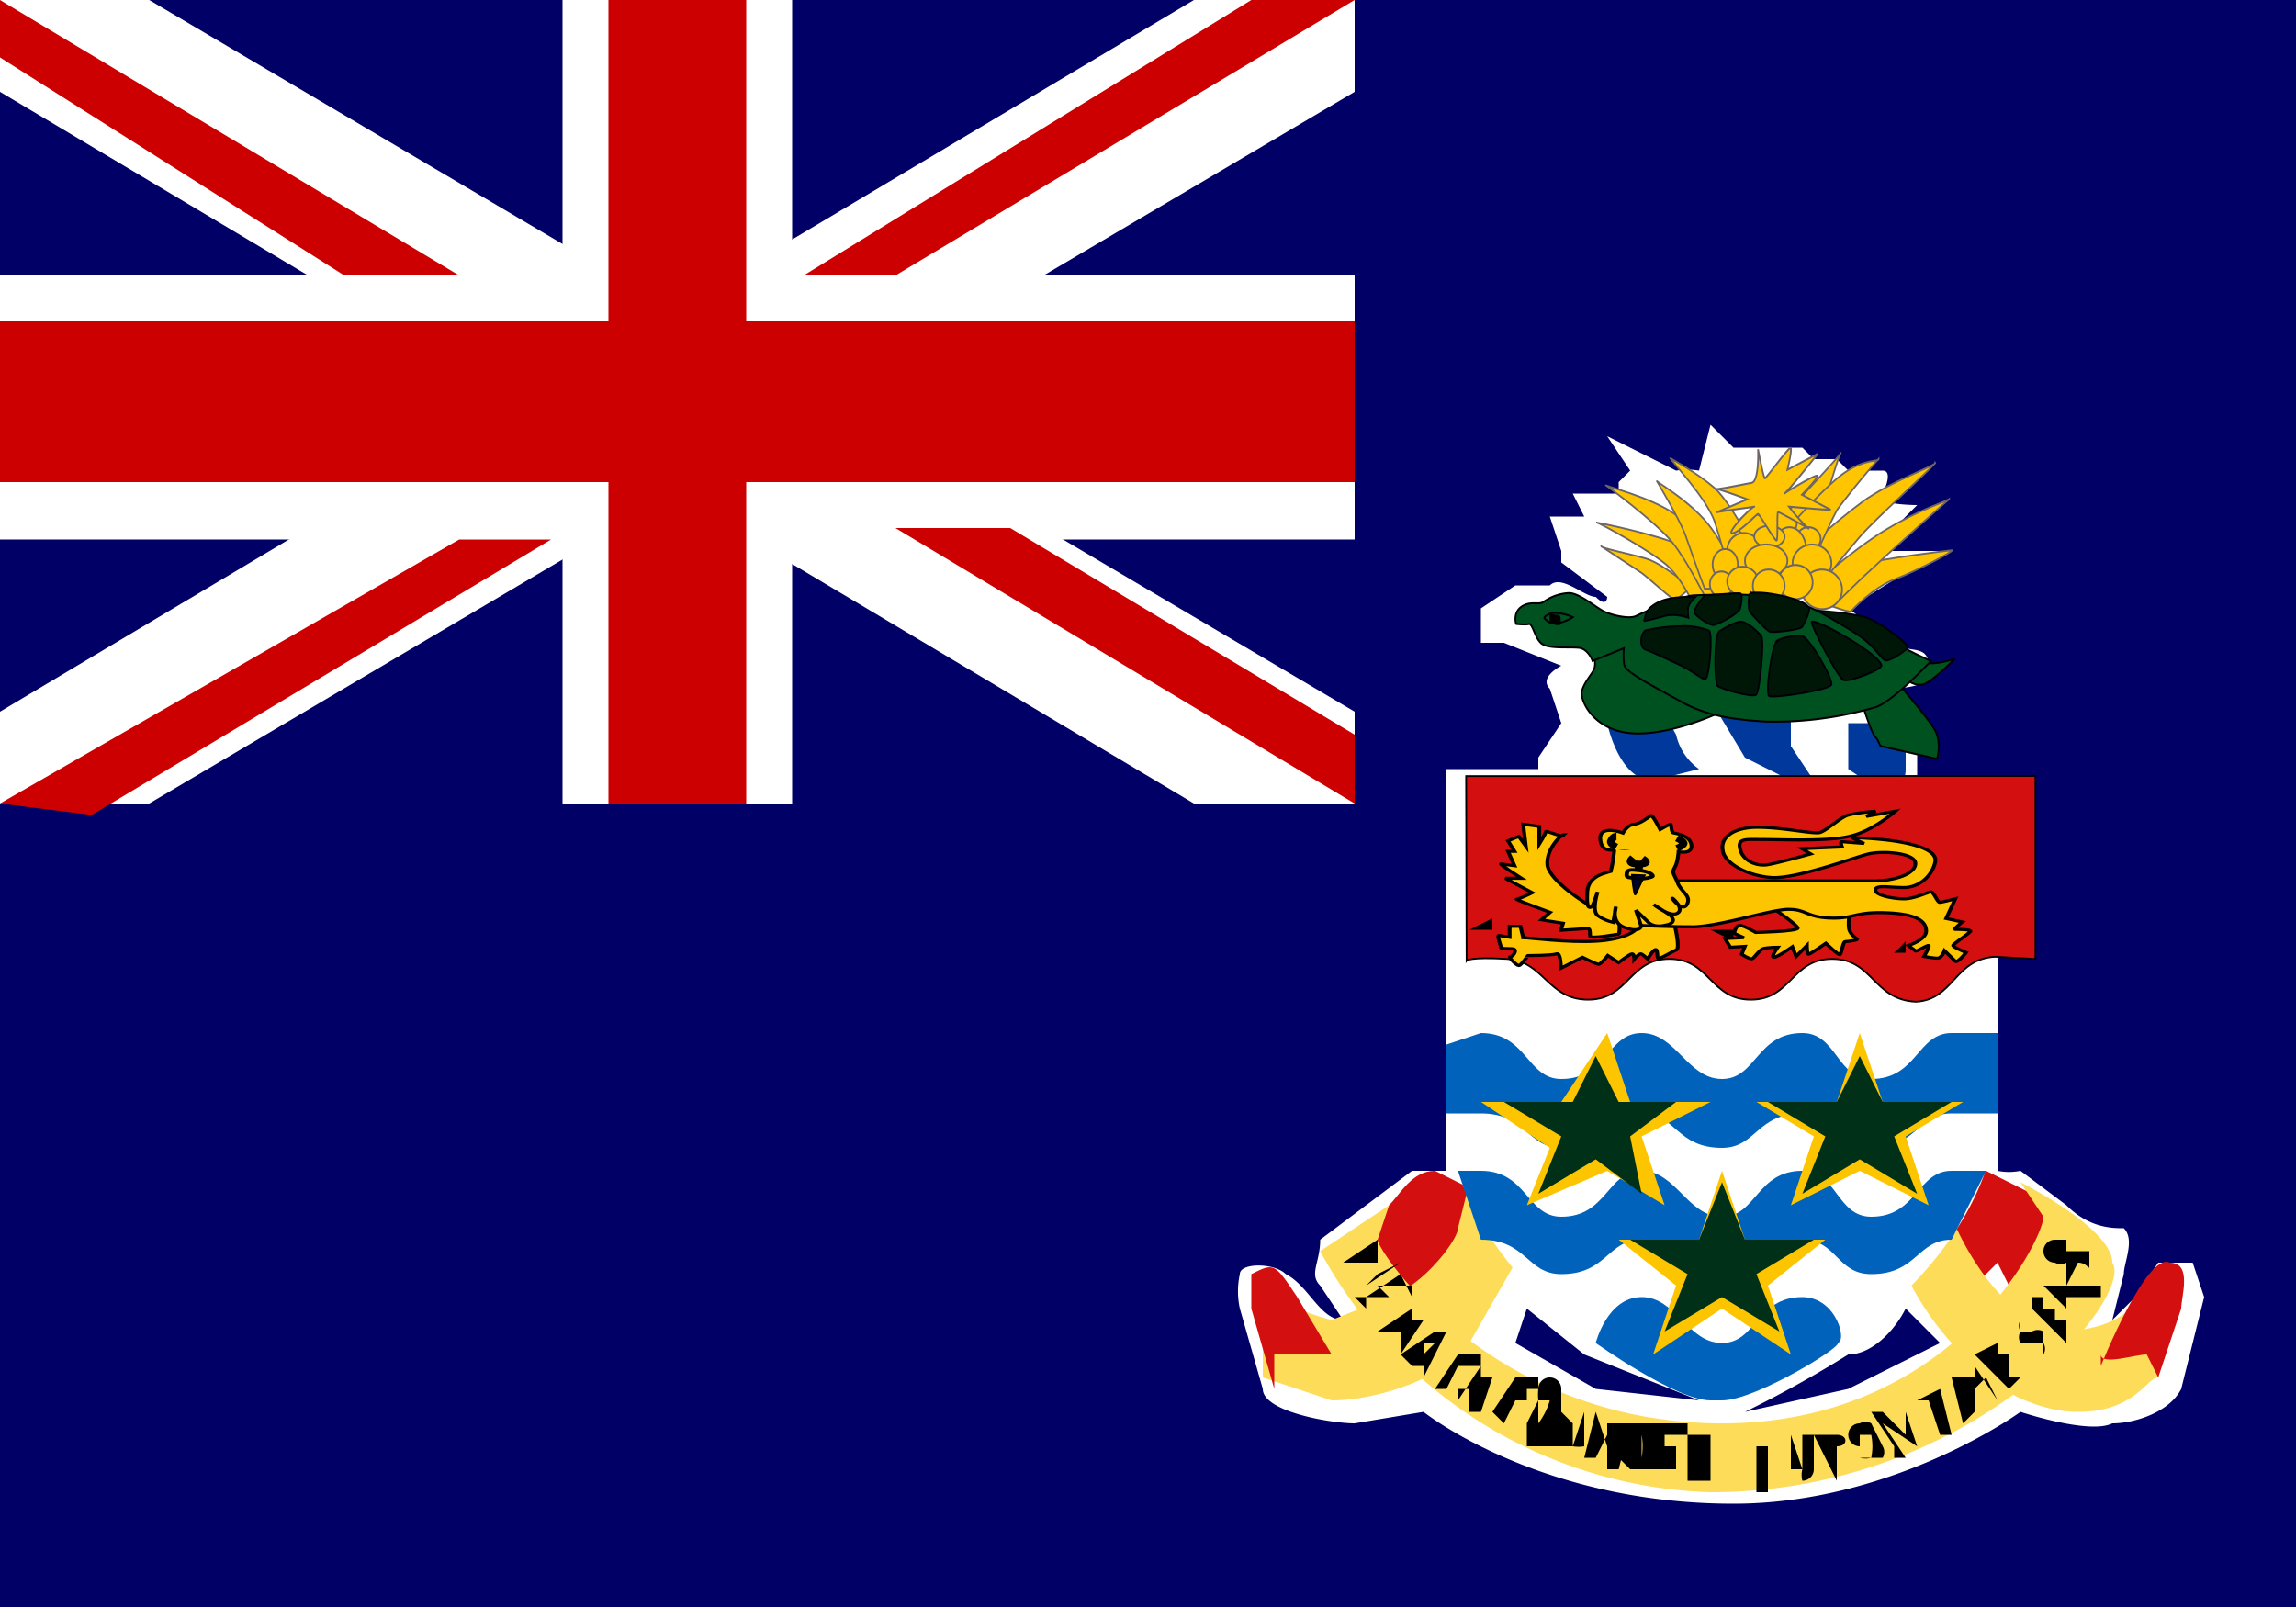 <svg xmlns="http://www.w3.org/2000/svg" width="20" height="14"><path fill="#006" d="M0 0h20v14H0z"/><path d="M0 0h12.5v5.8H0zm0 0" fill-rule="evenodd" fill="#006"/><path d="M0 0v.8L10.4 7h1.4v-.8L1.3 0zm11.8 0v.8L1.3 7H0v-.8L10.4 0zm0 0" fill="#fff"/><path d="M4.9 0v7h2V0zM0 2.4v2.3h11.8V2.4zm0 0" fill="#fff"/><path d="M0 2.8v1.4h11.8V2.8zM5.3 0v7h1.2V0zM0 7l4-2.3h.8l-4 2.4zm0-7l4 2.4H3L0 .5zm7 2.4L10.9 0h.9l-4 2.4zM11.8 7l-4-2.4h1l3 1.8zm0 0" fill="#c00"/><path d="M14 5.2s0 .1-.1 0c-.1 0-.3-.2-.4-.1h-.3l-.3.2v.3h.2l.5.2s-.2.1-.1.2l.1.3-.2.3v.1h-.8v3.5s-.2 0-.3 0l-.8.6c0 .2-.1.3 0 .4l.2.3c-.2 0-.3-.3-.5-.4-.1-.1-.4-.1-.4 0a.7.7 0 000 .3l.2.7c0 .2.6.3.8.3l.6-.1s1 .8 2.7.8c1.4 0 2.5-.8 2.5-.8s.6.2.8.1c.2 0 .5-.1.6-.3l.2-.8-.1-.3h-.3l-.2.3-.2.2.1-.4c0-.1.1-.3 0-.4-.1 0-.3 0-.5-.2l-.4-.3a.5.5 0 01-.2 0v-.6-2.8h-.7v-.5c0-.1-.4-.2-.3-.3.1 0 .5 0 .4-.2 0-.2-.2-.1-.3-.2l-.4-.3.8-.5h-.6l.4-.4s-.4 0-.3-.1c0 0 .1-.2 0-.2h-.3L16 4h-.2l-.1-.1h-.4-.2l-.2-.2-.1.4a.6.6 0 00-.2 0l-.6-.3.2.3-.1.1v.1h-.4l.1.2h-.3l.1.3v.1l.4.3zm2.6 6.2l.3.3-.8.4-.9.2a9.9 9.9 0 00.9-.5c.2 0 .4-.2.5-.4zm-3.3 0l-.1.3.7.4.9.1-1-.4-.5-.4zm0 0" fill-rule="evenodd" fill="#fff"/><path d="M394.5-213l35.5 21.3c6.5 4.3 28 22.4 29.7 21.7 1.6-1.1 13-10.1 13-10.1S448.7-199 434-203c-15-4-39.5-8.3-39.5-10zm0 0" transform="matrix(.01 0 0 .011 10 7.1)" fill-rule="evenodd" fill="#fec500" stroke-width="1.4" stroke="#6d6666"/><path d="M390.5-231.7c2.4 0 47.6 22.7 61.9 34.2 13.8 12 19.5 26.4 21.1 26.4 1.7 0 23.2-3.3 22.4-3.3-.8 0-10.2-29.6-30.5-38.6-20.8-9-74.1-18.7-75-18.7zm0 0" transform="matrix(.01 0 0 .011 10 7.1)" fill-rule="evenodd" fill="#fec500" stroke-width="1.4" stroke="#6d6666"/><path d="M603.4-295.9c-.8 0-9 24.6-11.4 31.8-2.4 7.6-6.5 23-6.5 23s-36.2 3.3-34.6-.6c1.6-4.4 55-54.2 52.5-54.2zm0 0" transform="matrix(.01 0 0 .011 10 7.2)" fill-rule="evenodd" fill="#fec500" stroke-width="1.4" stroke="#6d6666"/><path d="M398.6-261.3s42.8 28.5 57.8 45c14.7 16.7 29.3 45.2 30.2 45.2 1.2 0 40.3-8.3 40.3-7.2 0 .7-46-46.2-68-60-22.4-14-59.5-21.6-60.3-23zm0 0" transform="matrix(.01 0 0 .011 10 7.1)" fill-rule="evenodd" fill="#fec500" stroke-width="1.4" stroke="#6d6666"/><path d="M443-273.9s21.6 32.9 25.6 44.4c5.3 13.7 10.6 27.5 16.3 41.2h33.8s-16.3-37.2-34.6-55.2c-17.9-17.7-40.3-28.6-41.1-30.4zm0 0" transform="matrix(.01 0 0 .011 10 7.2)" fill-rule="evenodd" fill="#fec500" stroke-width="1.4" stroke="#6d6666"/><path d="M454.8-292c.8 2.6 31 31.1 38.7 50.3 4.9 14 9.4 28.1 13 42.5l29.7-7.2s-26.4-48.3-42.7-61.7c-16.7-13-37-22.4-38.7-23.8zm0 0" transform="matrix(.01 0 0 .011 10 7.2)" fill-rule="evenodd" fill="#fec500" stroke-width="1.4" stroke="#6d6666"/><path d="M700.3-209.7s-61.5 6.5-83.9 12.2c-22 5.8-34.2 27.5-34.2 27.5s28.5 10.4 30.2 8.6c1.6-1.4 19.1-18.7 37.8-25.2 19.2-6.5 52.2-22.4 50.1-23.1zm0 0" transform="matrix(.01 0 0 .011 10 7.1)" fill-rule="evenodd" fill="#fec500" stroke-width="1.4" stroke="#6d6666"/><path d="M697.9-250.2c-1.6 1.1-51 41.2-66.4 54.5-15.9 13-30.5 27.1-32.2 27.8-1.6 1.1-32.1-4-30.5-5.7 1.6-1.5 45.2-36.9 74.1-52.4 29-15.9 52.5-22.3 55-24.2zm0 0" transform="matrix(.01 0 0 .011 10 7.1)" fill-rule="evenodd" fill="#fec500" stroke-width="1.4" stroke="#6d6666"/><path d="M685.7-278.7c-5 5.8-53.4 45.1-66.4 59.2-13.4 14.1-34.6 38.6-34.6 38.6s-25.7-11.5-24-16.6c1.6-5 36.2-33.5 61-50.1 24.5-16.6 66.4-29.6 64-31.4zm0 0" transform="matrix(.01 0 0 .011 10 7.1)" fill-rule="evenodd" fill="#fec500" stroke-width="1.4" stroke="#6d6666"/><path d="M636.4-282a703.2 703.2 0 00-35.4 39.4c-5.7 8.3-22.8 44.4-22.8 44.4s-25.7-22.4-25.7-23c0-.8 32.2-34.4 51-47.7 19-13.4 33.7-10.8 32.9-13zm0 0" transform="matrix(.01 0 0 .011 10 7.1)" fill-rule="evenodd" fill="#fec500" stroke-width="1.4" stroke="#6d6666"/><path d="M565.1-241.7c.5 4-1.6 7.9-4.8 10a10.8 10.8 0 01-11.4 0 10 10 0 01-4.5-10c.4-5.5 4.9-9.4 10.2-9.4 5.3 0 10.1 4 10.5 9.4zm20.8 14c0 5-4.5 9-10.2 9-5.7 0-10.6-4-10.6-9 0-5.4 4.5-9.3 10.2-9.3 5.7 0 10.6 4 10.6 9.3zM539.5-238c0 5-5.7 9-12.6 9-7.4 0-13-4-13-9 0-5.4 5.6-9.4 13-9.4 6.9 0 12.6 4 12.6 9.4zm0 0" transform="matrix(.01 0 0 .011 10 7.2)" fill-rule="evenodd" fill="#fec500" stroke-width="1.5" stroke="#6d6666"/><path d="M573.3-219c0 9.7-6.5 18-14.7 18-7.7 0-14.2-8.3-14.2-18s6.5-18 14.2-18c8.2 0 14.7 7.9 14.7 18zm-39.5.4c0 7.9-6.5 14-14.7 14-7.7 0-14.6-6.1-14.6-14 0-7.6 6.5-13.8 14.6-13.8 8.2 0 14.7 6.2 14.7 13.8zm0 0" transform="matrix(.01 0 0 .011 10 7.2)" fill-rule="evenodd" fill="#fec500" stroke-width="1.5" stroke="#6d6666"/><path d="M513.8-207.5c0 6.9-4.8 12.3-11 12.3-6 0-11-5.4-11-12.3 0-6.8 5-12.2 11-12.2 6.2 0 11 5.4 11 12.2zm81.5-1c0 7.9-7.4 14.4-16.7 14.4-9.4 0-17.1-6.5-17.1-14.4 0-8 7.7-14.8 17-14.8 9.4 0 16.8 6.5 16.8 14.8zm-40.7-21c0 4.7-6.1 8.7-13.5 8.7-6.9 0-13-4-13-8.7 0-5 5.7-8.6 13-8.6 7.8 0 13.5 4 13.5 8.6zm0 0" transform="matrix(.01 0 0 .011 10 7.2)" fill-rule="evenodd" fill="#fec500" stroke-width="1.5" stroke="#6d6666"/><path d="M557-210.3c0 6.8-8.5 12.6-18.7 12.6s-18.3-5.4-18.3-12.6c0-7.3 8-13 18.3-13 10.6 0 18.7 5.7 18.7 13zm47.6 22.7c0 8.7-7.7 15.5-17.5 15.5-9.3 0-17.5-6.8-17.5-15.5s7.8-15.9 17.5-15.9 17.5 7.2 17.5 15.9zm-95.2-4c0 5.4-4.5 10.1-9.8 10.1-5.7 0-10.2-4.7-10.2-10.4S494-202 499.6-202c5.3 0 9.8 4.3 9.8 10zm0 0" transform="matrix(.01 0 0 .011 10 7.2)" fill-rule="evenodd" fill="#fec500" stroke-width="1.5" stroke="#6d6666"/><path d="M579-193.4c0 7.2-6.5 13.4-15 13.4-8.2 0-15.1-6.2-15.1-13.4 0-7.6 6.9-13.7 15-13.7 8.6 0 15 6.1 15 13.4zm-47.6-.7c0 6.5-6.2 11.5-13.5 11.5s-13.4-5-13.4-11.5 6-11.6 13.4-11.6c7.3 0 13.5 5.1 13.5 11.6zm0 0" transform="matrix(.01 0 0 .011 10 7.2)" fill-rule="evenodd" fill="#fec500" stroke-width="1.5" stroke="#6d6666"/><path d="M554.6-190.5c0 6.9-6.1 12.6-13.9 12.6-7.7 0-13.8-5.7-13.8-12.6 0-7.2 6-13 13.8-13 7.8 0 13.9 5.8 13.9 13zm-60.3-76.9c3.3 0 27.7 8.3 27.7 8.3s-30.1 11.6-25.7 10.1c5-1 33.8-4.3 31.8-4.3-2.4 0-25.7 22-18.7 21 6.9-1.1 20.7-15.2 22-15.2 1.2 0 15 22 16.2 21 1.3-1.2 0-22.5 1.3-22.5 1.2 0 28.9 14.1 26.4 13a143.6 143.6 0 01-17-17.3c1.1 0 38.2 3.3 35.8 2.2l-24.5-11.6s16.3-15.1 13-15.1c-3.6 0-30.5 15.1-28 14 2.4-1 28.9-31.4 28.9-31.4L557-282.5s4.9-18.4 2.4-17.3c-2.4 1-21.1 24.1-22 24.1-1.2 0-6-23-6-23s1.2 25.6-5.7 26.6c-7 1.1-31.4 5.8-31.4 4.7zm0 0" transform="matrix(.01 0 0 .011 10 7.2)" fill-rule="evenodd" fill="#fec500" stroke-width="1.5" stroke="#6d6666"/><path d="M14 6.3s.1.5.4.5l.4-.1a.5.5 0 01-.2-.3 1.8 1.8 0 01-.1-.2zm.9-.2l.3.5.4.2h.2l-.2-.3V6zm1.2.2v.4l.3.2s.2 0 .2-.2v-.4H16zm0 0" fill-rule="evenodd" fill="#00389b"/><path d="M288.8 21s1.3 4.6 0 8.2c-.8 3.7-11 12.7-11 20.3 0 7.5 11.9 30.6 47.3 31.4 35.4.7 80.2-19.2 79.4-19.9-.4-.4-84.7-57-86-56.3A383 383 0 01288.9 21zm234.6 40s7.3 20.6 10.2 22.7c2.8 2.6 4 7.3 4.8 7.3.8 0 48.9 10 48.9 10s4.5-13-2.4-23.7c-7-10.5-33-37.6-33-37.6zm33-24.9c1.2 0 13 10.1 22 4.7 9.3-5 24.4-19.1 24.4-19.1s-12.7 4-22 3.6c-9.4-.7-23.6 11.5-24.4 10.8zm0 0" transform="matrix(.01 0 0 .011 11 5.5)" fill-rule="evenodd" fill="#005120" stroke-width="1.5" stroke="#000"/><path d="M287.2 23.5s-3.7-10.1-12.6-10.5c-9.4-.7-26.5 1-32.2-3.6-5.7-4.7-7.3-15.5-10.6-15.2-2.8.8-10.1 0-11 0-.4 0-3.2-9.3 5-14s15-.4 19.5-4a44 44 0 0121.1-6.5c9-.4 24.5 12 31.4 14.8 7 2.9 22 6.1 27.7 3.2 6.1-2.8 38.3-15.5 50-16.2 11.9-.4 35.9-1 45.3-.4 9.3.4 46 5 57 10.5 11 5 70 25.3 78.1 30 8.2 4.7 26.1 11.9 26.1 11.9s-32.2 31.4-47.6 36.4a343.6 343.6 0 01-95.7 11.6c-29.3-1.5-53-4.7-75.3-16.3-22.8-11.5-47.3-22.7-48.5-28.5-1.2-5.8-.4-13.3-.4-13.3zm0 0" transform="matrix(.01 0 0 .011 11 5.5)" fill-rule="evenodd" fill="#005120" stroke-width="1.5" stroke="#000"/><path d="M251.4-14.4c-1.2.3-7.3 2.9-6.1 4 1.2 1 3.6 4.6 10.6 4 6.9-.4 14.2-4.8 14.2-4.8s-8.5-4-18.7-3.2zm0 0" transform="matrix(.01 0 0 .011 11 5.5)" fill-rule="evenodd" fill="#005120" stroke-width="1.5" stroke="#000"/><path d="M250.6-13.3v6.5s8.1 2.1 8.1.7c0-1.8.4-6.2-1.2-6.2s-6.5-.3-7-1zm0 0" transform="matrix(.01 0 0 .011 11 5.5)" fill-rule="evenodd" stroke-width="1.5" stroke="#000"/><path d="M332-8.3c2-4 0-8.6 11.8-14.4 11.8-5.8 33-4.4 33-4.4s-6.1 4.7-6.5 9.4c0 4.7.4 6.9.4 6.9s-11-3.6-20-1.5c-8.5 2.2-18.7 4.4-18.7 4zm53.3-20.2c-1.2.4-10.1 10.5-9.3 13.7 1.2 2.9 13.4 10.5 17 9.8 4.1-.8 22-9 22.9-13.4 1.2-4.3 2-10.1.4-11.5-1.2-1.1-30.6 1.8-31 1.4zm39.5-1.8c-2.4 2.2-1.6 13.4-.8 14.4.8 1.5 15 15.6 18 16.3 3.2.7 26-1.5 28-4 1.7-2.5 7.4-13 5.7-15.2-1.6-2.5-6.5-5.7-22-9-15-3.2-24-3.2-28.9-2.5zm57.9 13.7c3.6 2.2 25.2 12.6 38.2 21 12.7 8.2 18 18 21.6 18.7 3.7.7 18.7-8 19.1-10.5.9-2.5-18.3-15.8-30.9-21.6-12.6-6.1-48-6.9-48-7.6zm-4.5 9c-1.7 1.5 23.2 45.1 27.7 46.2 4.8 1.8 33.4-8.3 33-11.5-.5-3.3-8.2-9.8-25.3-19.5-17.5-9.8-31.8-15.9-35.4-15.2zm-30.6 16c-4 2-10.1 41-6.5 42.9 4 1.8 52.1-4.7 54.2-9 1.6-4.7-20-39-26.5-39-6.1 0-17.9 1.8-21.6 4.7zm-50-8.4c-5 4.7-3.7 40.8-1.7 43 2 2.5 31 9.7 33.8 7.2 3.3-2.5 7.4-43.3 4.5-46.6-2.8-2.9-11-10.4-17.1-11.2-6.1-.3-16.7 6.2-19.5 7.6zm-64.4-.7c-4.9 4-4.9 13.3 0 15.2 5.3 1.4 18 7.2 30.2 12.2 11.8 5 18.7 11.2 22 11.2 3.6-.3 6.9-36.4 3.2-38.6-8.1-2.5-16.7-4-24.8-3.3-10.2 0-20.4 1.1-30.6 3.3zm0 0" transform="matrix(.01 0 0 .011 11 5.5)" fill-rule="evenodd" fill="#001707" stroke-width="1.5" stroke="#000007"/><path d="M12.1 10.5c.1-.1.2-.3.4-.3l.4.2.1.6-.3.2-.2-.2-.1.4-.5-.6.2-.3zm4.8-.1l.4-.2.4.2.2.2-.2.6h-.2l-.1-.2-.2.2-.3-.8zm0 0" fill-rule="evenodd" fill="#d40f0f"/><path d="M17 10.6s.3.8.9 1c.5 0 .7-.2.7-.3l.3-.1-.1.8c-.1 0-.2.3-.7.3-.5 0-1-.4-1.1-.6a2.5 2.5 0 01-.4-.6c-.1-.2.4-.5.4-.5zM11 12l.6.2c.4 0 1-.2 1.2-.5l.4-.7-.4-.7-.1.4c0 .1-.3.5-.6.6l-.5.2a2.1 2.1 0 01-.5-.2l-.1.4v.3zm0 0" fill-rule="evenodd" fill="#fddc59"/><path d="M12.1 10.5l-.6.4a4 4 0 003.4 2.1c2.3 0 3.7-1.7 3.5-2 0-.3-.8-.7-.8-.7l.2.3c0 .2-.8 1.8-2.8 1.8-2 0-3-1.5-3-1.6l.1-.3zm0 0" fill-rule="evenodd" fill="#fddc59"/><path d="M18.3 11.9s.4-1 .6-.9c.2 0 .1.3.1.4l-.2.6-.1-.2c-.1 0-.4.1-.4 0zm-7.2.2v-.3h.5l-.3-.5c-.2-.3-.2-.3-.4-.2v.3l.2.7zm0 0" fill-rule="evenodd" fill="#d40f0f"/><path d="M13.2 10.5l.2-.7-.6-.4h.8l.3-.7.2.7h.8l-.6.4.2.7-.6-.4zm0 0" fill-rule="evenodd" fill="#fdc400"/><path d="M17.4 6.9v2.7c0 1.3-1.5 2.4-2.4 2.6-1-.2-2.4-1.3-2.4-2.6V6.9zm0 0" fill-rule="evenodd" fill="#fff"/><path d="M177.1 326.1l.4 160.8s2.5-3.4 35-1.5c32.6 1.8 35.5 35.5 70.9 35.5 35.4 0 35.4-35.5 70.8-35.5 35.5 0 35.5 35.5 70.9 35.5 35.4 0 35.4-35.5 70.8-35.5 35.9 0 35.5 35.5 73 37.3 33.3-1.8 33.3-37.3 69.1-39.2l35 1.9V326zm0 0" transform="matrix(.01 0 0 .01 11 3.5)" fill-rule="evenodd" fill="#d40f0f" stroke-width="1.5" stroke="#000"/><path d="M12.6 9.1v.6h.3c.4 0 .4.3.7.3s.4-.3.7-.3c.3 0 .3.3.7.3.3 0 .3-.3.7-.3.3 0 .3.3.6.3.4 0 .4-.3.7-.3h.4V9H17c-.3 0-.3.4-.7.4-.3 0-.3-.4-.6-.4-.4 0-.4.4-.7.4s-.4-.4-.7-.4c-.3 0-.3.4-.7.4-.3 0-.3-.4-.7-.4zm.1 1.1l.2.6c.4 0 .4.3.7.3.4 0 .4-.3.7-.3.3 0 .3.3.7.3.3 0 .3-.3.7-.3.3 0 .3.3.6.3.4 0 .4-.3.7-.3l.3-.6H17c-.3 0-.3.4-.7.4-.3 0-.3-.4-.6-.4-.4 0-.4.4-.7.4s-.4-.4-.7-.4c-.3 0-.3.4-.7.4-.3 0-.3-.4-.7-.4zm2.3 2c.3 0 1.1-.5 1-.5.1 0 0-.4-.3-.4-.4 0-.4.4-.7.4s-.4-.4-.7-.4c-.3 0-.4.4-.4.4s.7.5 1 .5zm0 0" fill-rule="evenodd" fill="#0062bb"/><path d="M90.8 117.6c1 0 8.3 1.2 13.6.8 5.4-.4 7.4-2.5 7.4-2.9v-1.2h7s1.2 5.7.4 6.1c-.8.4-2.9 2-3.3 2-.4 0 0-2.8-.8-1.9-.8.9-1.2 2-1.2 2s-1-1.2-1.3-1.2c-.4 0-1.2 1.2-1.2 1.2s0-1.2-.4-1.2-2.5 2-2.5 2l-2-1.6s-1.3 2-1.7 2c-.4 0-3-1.6-3-1.6l-4 2.5s0-3.7-.8-3.3c-.8.4-5.3.4-5.3.4S90.4 124 90 124c-.4 0-2-2-1.6-2 .4 0 1.2-1.2.8-1.7-.4-.4-2.5 0-2.5-.4s-.8-2.8-.4-2.8l2 .4V115h2l.5 2.5zm0 0" transform="matrix(.047 0 0 .038 9 3.7)" fill-rule="evenodd" fill="#fdc400" stroke-width=".7" stroke="#000"/><path d="M98.3 94c-.5 0-3.3 3.4-3 7 .5 3.8 7.5 9 7.5 9s3.7-1.5 5 0c1 1.7 1 6.8.7 6.8-.4 0-5.3 1.2-5.3.4 0-.9 0-1.7-.4-1.7l-5 .4.4-1.6-4-.8 1.6-1.7s-6.6-3-6.2-3c.4 0 2.9-1.5 2.9-1.5l-5-3.3h3s-4.2-3.3-3.8-3.3l2.5.4-1.2-3.3h1.2L88 95.4l2-1 1.3 2.2-.5-5 3 .5v4s1.2-2.4 1.2-2.8c0-.4 3.7 1.7 3.2.8zm0 0" transform="matrix(.047 0 0 .038 9 3.7)" fill-rule="evenodd" fill="#fdc400" stroke-width=".7" stroke="#000"/><path d="M16.6 8.2a1.1 1.1 0 01-.1.1h.1zm.1.1v.1zm.2 0l.1.1zm-2-.1h.1zm.2 0v.2zm0 0l-.2-.1h.2zM13 8L13 8h.2zM13 8l-.2.1h.2zm.1.2H13h.2zm0-1v-.1zm.1-.1h0zm.2 0h0zm0 0" fill-rule="evenodd"/><path d="M137.3 110.9c0 .2 4.3 3.7 4.4 4.5 0 .8-7.8 1-7.8 1s-2.3-1.7-3-1.6c-.7 0-1 1.8-1 1.8l1.8 1-3.5.2 1 2 2.7-.2-.6 1.8s1.6 1.3 2 1c.3-.1 1.3-2 2-2.3 1-.3 2.7-.3 2.7-.3s-1.4 2.3-.7 2.3c.6 0 3.4-2.4 3.4-2.4l.7 2.2 2-2.5s0 2 .3 2 3.2-2.5 3.2-2.5 2.3 2.7 2.6 2.6c.3-.2.6-3 1-3s2.2-.3 2.2-.5-1.3-1-1.5-2.5c-.2-1.5.2-4.8 0-4.8s-13.7.5-14 .2zm0 0" transform="matrix(.047 0 0 .038 9 3.7)" fill-rule="evenodd" fill="#fdc400" stroke-width=".7" stroke="#000"/><path d="M115.4 104.6h40.3c4 0 7.8-1.6 7.8-4 0-2.6-6.6-3-9-2.1-2.5.8-13.2 5.7-17.7 5.3-4.5-.4-8.7-3.3-9-6.2-.5-3 2-5.3 6.5-5.3 4.6 0 10.3 1.6 11.5 1.2 1.2-.4 4-3.7 5.3-4 1.3-.5 5-.9 5-.9l-1.7 1.2 5.4-1.2s-4.1 4.5-8.3 5.7c-4 1.3-12.7.8-16 .8-3.3 0-5-.4-4.5 2.1a4.4 4.4 0 005 3.7c2-.4 8.1-2.5 8.1-2.5l-1.6-1.2 7.4-.4s-.4-1.2 0-1.2l4.1.4s-2.5-1.3-2-1.3 2 0 5.3.4 10.3 1.7 9.9 5c-.5 3.3-3 6-5.8 6s-5.3-.7-5.3.6c0 1.2 3.3 2 5.3 2s4.5-1.6 5-1.6 1.2 2.4 1.6 2.4c.4 0 2.9-.8 2.9-.8l-1.7 4.5 3 .8s-1.7 1.7-1.3 1.7c.4 0 2.8 0 2.8.4s-3.2 2.9-3.2 3.3c0 .4 2.4 1.6 2.4 1.6s-1.6 2.5-2 2l-2-2.4s-.5 1.7-1.3 1.7-2.5-.4-2.5-.4 1.2-2.5.8-2.5c-.4 0-2.4 1.6-2.4 1.2l-1.3-1.2s3.3-1.3 3.3-3.3c0-2-1.3-3.9-7.3-4.2-6-.3-6 1.4-10.5 1.2-4.4-.2-4.4-2-7.7-2s-13.4 4.2-18.2 4c-4.7 0-10.6-.3-10.4-.5.2-.2 3.9-9.7 4-10zm0 0" transform="matrix(.047 0 0 .038 9 3.7)" fill-rule="evenodd" fill="#fdc400" stroke-width=".7" stroke="#000"/><path d="M106.9 102.5c-.4.2-4 .7-4.2 4.5-.2 3.8.3 3.8.7 3.6.4-.2 1.2-3.5 1.2-3.5s-1.2 4.5.1 5.5c.8.7 1.8 1.2 2.8 1.5l.5-3.6s-1 3.5 1.5 4.7c2.4 1.2 3.4.3 3.1-.6l-.9-3.3 2 2.4c.2.2 1 1.8 3.6 1 2.4-.6.7-2.3.7-2.3l-3-2.4s3 3 4.4 2c1.4-1.1-1-3.6-1-3.5 0 .1 2 3.5 2.8 1.4.8-2-1.2-2.8-1.8-5-.6-1.9-1.1-2.1-.5-3.4.6-1.2.7-3.6.7-3.6s2.6.7 2.4-1.5c-.2-2.2-2.8-2.7-3.3-2.8-.5 0-.4-2.2-.6-2-.2 0-1.9 1.2-1.9 1.2s-1.4-3.4-1.7-3.2c-.3.2-2 2-3.2 2-1.2.2-2 2-2 2s-4.3-2-4.2 1.3c.1 3.4 2.6 2.5 2.6 2.6 0 0-.4 4.8-.8 5zm0 0" transform="matrix(.047 0 0 .038 9 3.7)" fill-rule="evenodd" fill="#fdc400" stroke-width=".7" stroke="#000"/><path d="M14 7.4h.2a.3.3 0 01-.1 0zm.5 0h-.1s-.1 0 0 0zm0 0" fill-rule="evenodd"/><path d="M111 103.2c0 .5.4 4.8.6 4.5l1.7-4.4zm0 0" transform="matrix(.047 0 0 .038 9 3.7)" fill-rule="evenodd" fill="#000039" stroke-width=".4" stroke="#000"/><path d="M110 103.2c0-1.4.8-1.2 2.4-1 1.7.2 2.5 1 2.4 1.3 0 .2-1.5.7-2.6.6-1.3-.4-2.3 0-2.2-1zm0 0" transform="matrix(.047 0 0 .038 9 3.7)" fill="none" stroke-width=".8" stroke="#000"/><path d="M112.4 100l-.2 2m7.1-7.2s1.4.7 1.2 1.3c-.2.6-1.2 1-1.2 1m-11.2-2.8c-.3 0-.7.3-1 1.2-.1.8 1 1.3 1 1.3" transform="matrix(.047 0 0 .038 9 3.7)" fill="none" stroke-width="1.5" stroke="#000"/><path d="M111.2 136.1s-1.5 1.5 1 1.5.7-1.3.7-1.3" transform="matrix(.047 0 0 .038 9 2.3)" fill="none" stroke-width="1.5" stroke="#000"/><path d="M14.4 11.8l.2-.6-.5-.4h.7l.2-.6.2.6h.7l-.5.4.2.6-.6-.4zm0 0" fill-rule="evenodd" fill="#fdc400"/><path d="M14.5 11.6l.2-.5-.5-.3h.6l.2-.5.2.5h.6l-.5.3.2.5-.5-.3zm0 0" fill-rule="evenodd" fill="#003017"/><path d="M13.3 10.5l.2-.5-.6-.4h.7L14 9l.2.6h.7l-.6.3.2.6-.5-.3zm0 0" fill-rule="evenodd" fill="#fdc400"/><path d="M13.4 10.4l.2-.5-.5-.3h.6l.2-.4.2.4h.5l-.4.3.1.5-.4-.3zm0 0" fill-rule="evenodd" fill="#003017"/><path d="M15.6 10.5l.2-.6-.5-.3h.7l.2-.6.2.6h.7l-.5.3.2.6-.6-.3zm0 0" fill-rule="evenodd" fill="#fdc400"/><path d="M15.7 10.4l.2-.5-.5-.3h.6l.2-.4.2.4h.6l-.5.3.2.5-.5-.3zm0 0" fill-rule="evenodd" fill="#003017"/><path d="M11.7 11l.3-.2v.1H12v.2l.2-.1-.3.2.1-.1V11h-.2m.1.3l.3-.2.1.2v-.1H12l.1.1h-.2v.1l-.1-.1m.2.3l.3-.2v.1h.1l-.2.3v-.2h-.1m.3.2l.1-.1h-.1m-.2.1l.3-.2h.1l-.2.4v-.1h-.1m.2.2l.2-.3h.2v.1h-.2l-.1.2h-.1m.2.1l.2-.3v.1h.1l-.1.3h-.1V12v.1h-.1m.3.2l.2-.3h.2v.1h-.2.1v.1h-.1l-.1.2m.3-.1v.1a.6.6 0 00.1-.2h-.1m0 0a.5.5 0 010-.1.1.1 0 01.2 0V12.6h-.1-.2v-.2m.4 0V12.6l.1-.3v.3a.3.3 0 01-.1 0h-.1v-.3m.2.4l.1-.4.1.3v-.2h.2l-.1.4H14v-.3l-.1.2m.3 0h.1a.6.6 0 000-.2v.2m-.2 0l.1-.3h.2a.1.1 0 010 .1v.1a.6.6 0 010 .1v.1h-.2m.2 0v-.4h.3v.1h-.2v.1h.1v.2h-.2m.4 0v-.2.2m-.1 0v-.3h.2V12.9h-.2m.4 0v-.3.4m.2 0v-.4h-.1.2v.4m.2-.5v.3h.1v-.3h.1v.3a.1.1 0 01-.1.1.2.2 0 010-.1l-.1-.3m.3.1h.1c0-.1 0-.1 0 0m0 .3l-.2-.4h.2c.1 0 .1.1 0 .1v.2m.2-.2v.1h.1a.5.5 0 000-.2h-.1m0 .1a.1.1 0 010-.2.1.1 0 01.1 0l.1.2a.1.1 0 010 .1h-.1a.2.2 0 01-.1 0v-.1m.3 0l-.2-.3h.1l.2.2v-.2l.1.3-.3-.2.2.3h-.1m.4-.2l-.1-.3h-.1l.2-.1.1.4m.1-.1L17 12h.2v-.1l.2.3-.1-.2-.1.1v.2m.3-.2l-.3-.3.2-.1v.1h.1v.2h.1l-.1.1m.2-.3h.1v-.1h-.1-.1a.1.1 0 010-.1.1.1 0 010-.1h0v.1h.1a.1.1 0 01.1 0v.1a.1.1 0 010 .1h-.1m.3-.1l-.3-.3v-.1h.1v.1h.1v.1h.1v.2m0-.4v-.1.1m.1.2l-.3-.3h.5v.1H18v.1m0-.2V11h.1a.2.2 0 01-.1 0 .1.1 0 01-.1 0 .1.1 0 010-.2h.1v.1h.2v.1c0 .1 0 0-.1 0"/></svg>